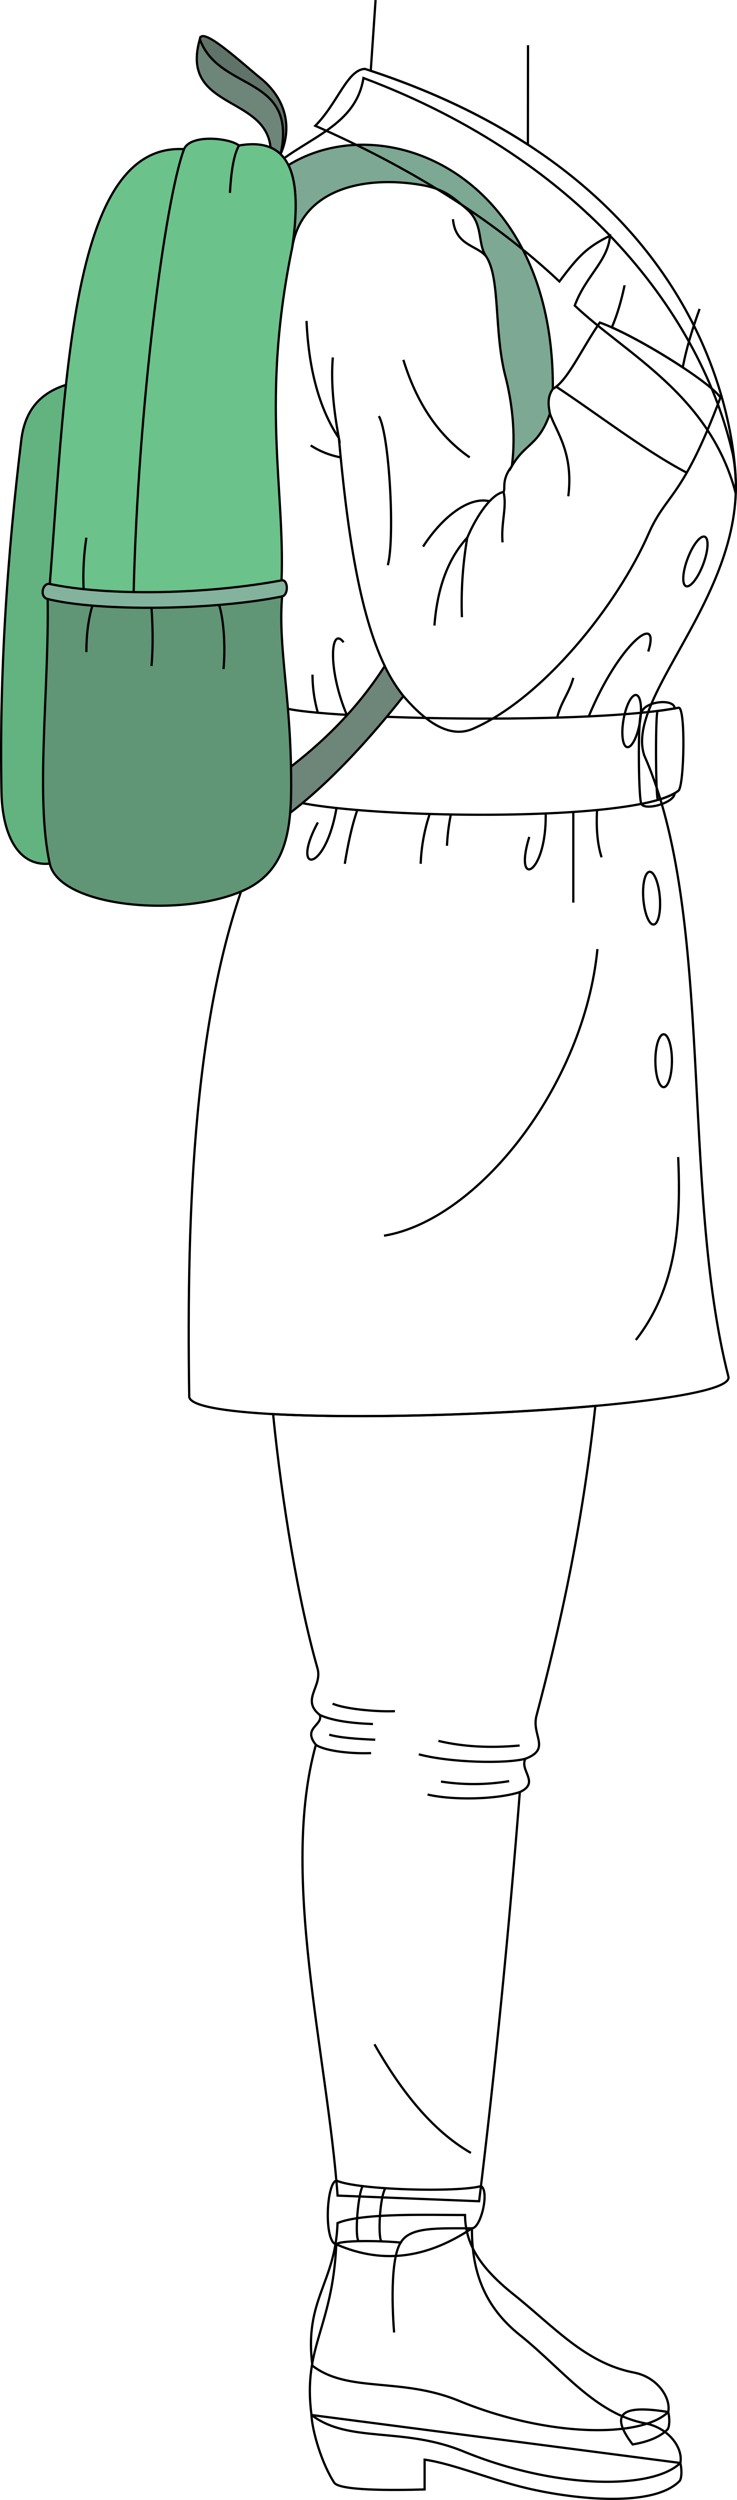 <svg id="presence" xmlns="http://www.w3.org/2000/svg" viewBox="0 0 653.46 2213.66">
  <defs>
    <style>
      .cls-1 {
        fill: none;
      }

      .cls-1, .cls-2, .cls-3, .cls-4, .cls-5, .cls-6, .cls-7, .cls-8 {
        stroke: #000;
        stroke-miterlimit: 10;
        stroke-width: 2px;
      }

      .cls-2 {
        fill: #5f7369;
      }

      .cls-3 {
        fill: #6e857a;
      }

      .cls-4 {
        fill: #7ca894;
      }

      .cls-5 {
        fill: #62b380;
      }

      .cls-6 {
        fill: #609675;
      }

      .cls-7 {
        fill: #6bc28b;
      }

      .cls-8 {
        fill: #84b39d;
      }
    </style>
  </defs>
  <title>gateCode</title>
  <path id="lizJeans" class="cls-1" d="M475.67,1519.18c20.05-75.55,40.3-164.66,52.21-274.31-89.37,8-209.36,11.42-285.74,7.25,7.82,78.34,22.39,165.75,39.35,225.11,4.65,16.26-15,27.81,2.14,41.36,2.85,9.27-15.68,11.41-3.56,26.38-32.09,115.51,10,273.67,19.25,399.16l125.49,5c14.45-118.17,26.5-240.24,36.1-362.3,18.1-8.35-.44-19,4.92-29.52C489,1548.54,471,1536.8,475.67,1519.18Z"/>
  <path id="lizJeansCuff" class="cls-1" d="M426.44,1935.74c-20.26,5.68-109.41,3.52-128.21-4.93-9.1,2.38-11.11,54.91,0,56.49,44,19.16,83.41,10.28,120.23-14.22C426.34,1973.08,434.26,1939.8,426.44,1935.74Z"/>
  <g id="clothesDisplayLine">
    <path class="cls-1" d="M321.61,1935.74c-4,6.07-7.34,43.66-3.68,48.73"/>
    <path class="cls-1" d="M341.68,1937.58c-4.87,7.88-6.7,41.82-3.65,46.89"/>
  </g>
  <g id="clothesFoldLine">
    <path class="cls-1" d="M283.63,1518.59c11.79,5.27,28.46,7.27,47.06,8"/>
    <path class="cls-1" d="M280.07,1545c8.88,5.82,32.63,8,48.95,7.31"/>
    <path class="cls-1" d="M465.83,1557.31c-17.35,4.61-66.69,3.5-94.52-3.92"/>
    <path class="cls-1" d="M460.91,1586.83c-20.74,6.67-59.55,7.37-81.81,2.17"/>
    <path class="cls-1" d="M460.72,1545.6c-25.42,2.3-49.54,1.25-72-4.08"/>
    <path class="cls-1" d="M451.45,1577.13a190.86,190.86,0,0,1-60.47.37"/>
    <path class="cls-1" d="M291.92,1536c9.16,2.65,24.05,3.8,40.81,4.45"/>
    <path class="cls-1" d="M294.89,1508.5c9.65,4.45,37.47,7.42,55.28,6.68"/>
    <path class="cls-1" d="M332,1810.13c24,42.1,51.48,76.58,85.52,96.21"/>
  </g>
  <g id="lizSoleSide">
    <path class="cls-1" d="M592.47,2135.74c1.25,4.71,1.43,12-.41,15.2-6.78,7.07-17.85,11.31-31.14,13.52C537,2133.1,558.09,2130.23,592.47,2135.74Z"/>
    <path class="cls-1" d="M603.19,2180.87c1.3,4.88,1.49,12.43-.43,15.76-22.69,23.64-91.7,16.85-135,6.72-33.34-7.81-66.2-21.92-91.28-25.41v26.38c-29.24.86-75.51,1.06-80.14-6-10.94-16.75-19.35-44.87-20.21-59.92Z"/>
  </g>
  <g id="lizShoe">
    <path class="cls-1" d="M299.26,1968.45c-1.73,53.3-29.82,67.71-22.25,126.3,32,24.42,78.05,9.82,130,31.13,78.65,32.27,161.43,33.08,185.47,9.86,2.51-12.36-9.4-30.87-30.25-34.89-43.08-8.29-70.56-40.27-107-69.36-30.19-24.12-42.66-44.84-42.92-70.19C383.57,1961.44,321.31,1959.1,299.26,1968.45Z"/>
    <path class="cls-1" d="M298.19,1987.3c-3.54,75.11-29.88,90.33-22,151.08,33.13,25.31,80.91,10.18,134.75,32.27,81.54,33.45,167.36,34.29,192.28,10.22,2.6-12.81-9.74-31-31.36-35.13-44.66-8.6-73.15-48-110.91-78.13-31.3-25-42.78-56.1-42.5-94.53-29.8.15-55-1.61-63.12,12.64C335.81,1983.85,300.63,1983.62,298.19,1987.3Z"/>
  </g>
  <path id="clothesOverlapLine" class="cls-1" d="M355.3,1985.72c-8.2,12.29-8.2,50.35-5.86,79.62"/>
  <path id="lizCoat" class="cls-1" d="M322.25,69.07c-6.63,42.16-49.27,52.61-79.08,77.83l-23.46,626c-46.86,122.26-54.6,293-51.93,463.76,1.55,32.89,486.24,14.26,478.07-17.64-42.61-166.46-12-408.83-74.57-550-18.65-54.6,99.87-150.48,78.57-266.34C622.34,281.09,519,142.83,322.25,69.07Z"/>
  <g id="lizCoatButton">
    <ellipse class="cls-1" cx="616.55" cy="497.12" rx="23.41" ry="7.35" transform="translate(-66.53 897.94) rotate(-69.28)"/>
    <ellipse class="cls-1" cx="560.05" cy="638.42" rx="23.41" ry="7.35" transform="translate(-164.74 1081.06) rotate(-80.15)"/>
    <ellipse class="cls-1" cx="577.69" cy="795.32" rx="7.35" ry="23.41" transform="translate(-59.53 46.85) rotate(-4.42)"/>
    <ellipse class="cls-1" cx="588.43" cy="939.24" rx="7.35" ry="23.41"/>
  </g>
  <path id="lizCoatBelt" class="cls-1" d="M247.55,624.29c.13,11.55,267.5,18.87,354.05,2.39,6.48-1.24,5.07,69.14,0,73.36-39.57,33-355.22,23.17-355.7,1.85Z"/>
  <path id="lizCoatBuckle" class="cls-1" d="M598.16,627.3c0-9-26.56-6.75-29.48,3.81-3.34,4-2.59,77.12,0,80.6,2.67,6.54,29.48-.72,29.48-9.31a67.68,67.68,0,0,1-14.72,5.81c-2.19,0-2.45-78.69-.26-78.7C588.29,629,593.3,628,598.16,627.3Z"/>
  <g id="backpack">
    <path id="backpackAdjusterDark" class="cls-2" d="M231.3,69.46c-17.84-14.52-52.94-47.19-54.11-34.7,16.93,46.78,86.87,31.16,71.61,101.77C260.27,110.24,251.43,85.83,231.3,69.46Z"/>
    <g id="backpackAdjusterLight">
      <path class="cls-3" d="M239.87,130.62c-4.46-46.33-80.5-33.93-62.68-95.86,16.93,46.78,86.87,31.16,71.61,101.77A31.18,31.18,0,0,0,239.87,130.62Z"/>
      <path class="cls-3" d="M341.13,589.74c-26,40.47-56.57,68.41-83.13,89.08,0,0,.36,28.09-.72,40.91,33.32-25.32,68.31-62.63,100.45-103.35A137.25,137.25,0,0,1,341.13,589.74Z"/>
    </g>
    <path id="backpackStrap" class="cls-4" d="M490.18,344.39c1.08-189.92-149.26-250.68-234.46-198.17,8.25,16,7.56,43.95,3.33,73.26C267,167.89,322,155,373.44,163.77c21.42,3.65,28.57,11.5,39.61,20.63,16.11,13.32,9.83,30.52,17.84,42.42,13,19.32,6.81,66.26,17.26,106.56,5.19,20,9.64,49.75,5.67,79.38,12.22-20.85,23.6-17.85,33.77-46.52C486.19,358.88,485.12,351.67,490.18,344.39Z"/>
    <path id="backpackMedium" class="cls-5" d="M58.47,340.81c-22.25,7-36.34,21.89-39.59,48.76C6.76,489.8-.73,594.35,1.34,702.07c.66,34.1,13.22,65.59,42.78,62.62Z"/>
    <path id="backpackPocket" class="cls-6" d="M250.12,528.1c-3.45,42.57,6.62,84.19,7.88,150.72.91,48.07-.2,90.32-41.3,109.27-54.6,25.17-164,15.43-172.58-23.4-12.88-58.38-.67-152.8-1.85-234.28Z"/>
    <path id="backpackLight" class="cls-7" d="M249.64,513.89c3.05-81.79-18.52-158.85,9.41-294.41,8.51-58.61,1.65-99.19-47.18-90.65-8.05-6.64-42.94-10.44-48.71,3.25-99.79-5.89-104.58,200.34-119,385C109.57,536.17,178.33,533.43,249.64,513.89Z"/>
    <path id="backpackTrim" class="cls-8" d="M249.64,513.89c-65.87,12.33-153,14.24-205.52,3.19-6.3-1.32-9.5,11.44-1.85,13.33,45.26,11.23,147.36,10.09,207.85-2.31C256,526.9,255.59,512.78,249.64,513.89Z"/>
    <path id="backpackOverlapLine" class="cls-1" d="M163.16,132.08c-17,45.88-40.71,227.75-44.66,392.17"/>
    <g id="backpackCreaseLine">
      <path class="cls-1" d="M211.87,128.83c-4.9,8.8-7,24.22-8,42"/>
      <path class="cls-1" d="M74.14,521.66a233.11,233.11,0,0,1,2.45-45.59"/>
      <path class="cls-1" d="M81.94,536.26c-3.79,12.47-5.35,26.36-5.35,41.14"/>
      <path class="cls-1" d="M194.24,535.63c3.91,11.61,5.88,36.21,3.92,56.84"/>
      <path class="cls-1" d="M134.31,538.16c1,13.36,1.64,33.35,0,51.58"/>
    </g>
  </g>
  <path id="lizCoatLapel" class="cls-1" d="M323.55,61c-15.6.7-24,30.15-44,50.39C361.29,147.47,434.87,192,496,249.23c17.06-22.72,24.23-30.25,44.86-40.51-1.77,22.57-21.31,35.1-31.27,61.86,45.43,43,120,79,142.73,166.22C653.9,410.69,647.47,165.28,323.55,61Z"/>
  <g id="clothesOverlapLine-2" data-name="clothesOverlapLine">
    <path class="cls-1" d="M300.46,387.94c7.32,80.91,17.94,154.59,40.67,201.8"/>
    <path class="cls-1" d="M357.73,616.38c19.64,22.88,40.95,38,61.81,28.84C481.83,618,547.52,535.44,575,472.75c16-36.43,29.6-29.94,63.77-120.76-9.22-13.83-75.6-55.31-106.94-66.38-16.59,24-28.58,51.63-41.67,58.78"/>
    <path class="cls-1" d="M453.82,412.76c-9.55,12.31-5.39,19.93-7.39,22.89-10.32,1.83-23.41,20-32.1,40.37"/>
  </g>
  <g id="clothesFoldLine-2" data-name="clothesFoldLine">
    <path class="cls-1" d="M401.62,194.1c2.12,23.31,20.66,22.78,29.27,32.72"/>
    <path class="cls-1" d="M357.63,318.63c11.05,35.6,29.06,65.66,58.82,86.37"/>
    <path class="cls-1" d="M271.78,284.18c1.85,41,10.49,76.36,28.68,103.76-4.92-26.56-7.13-50.74-5.36-71.43"/>
    <path class="cls-1" d="M275.49,394.41A74.26,74.26,0,0,0,302.07,405"/>
    <path class="cls-1" d="M335.91,368.44c9.53,16.43,14.3,109.16,7.94,132"/>
    <path class="cls-1" d="M375.12,484c16.43-25.43,40.17-44.73,59-40.16"/>
    <path class="cls-1" d="M385.19,553.91c2.43-32,11.41-58.56,29.14-77.89a341.67,341.67,0,0,0-4.77,70.47"/>
    <path class="cls-1" d="M446.43,435.65c3.31,13-2.42,27.65-.83,44.6"/>
    <path class="cls-1" d="M487.59,366.24c5.7,16.51,21.07,34.53,16.3,73.21"/>
    <path class="cls-1" d="M304.64,568.75C293,553.38,290.33,592.6,307.5,633"/>
    <path class="cls-1" d="M277.08,597.37a124.16,124.16,0,0,0,4.74,33.73"/>
    <path class="cls-1" d="M281.82,728.26c-24.84,45.8,6.49,45.8,16.53-12.78"/>
    <path class="cls-1" d="M305.7,764.89c2.85-17.62,6.33-34,11.12-47.65"/>
    <path class="cls-1" d="M373,764.89a157.06,157.06,0,0,1,8-44.16"/>
    <path class="cls-1" d="M396.32,748.92a174.46,174.46,0,0,1,3.44-27.74"/>
    <path class="cls-1" d="M469.27,741.06c-14.26,46.65,15.46,34.2,14.57-20.78"/>
    <line class="cls-1" x1="508.32" y1="799.25" x2="508.32" y2="718.95"/>
    <path class="cls-1" d="M533.38,759.1q-5.36-16.8-4-41.86"/>
    <path class="cls-1" d="M508.32,600.23c-3.54,13.4-11.13,21.59-14.28,35.19"/>
    <path class="cls-1" d="M574.75,576.92C586.25,540.4,548.6,570,522,634.35"/>
    <path class="cls-1" d="M529.72,840.34c-11.8,121-105.88,240.14-189.24,253.83"/>
    <path class="cls-1" d="M601.29,1024.51c2.66,58.58-1.06,115.23-37.52,162"/>
  </g>
  <path id="clothesBorderLine" class="cls-1" d="M608.94,418.56c-36.78-19.15-79.55-52.27-115.78-76.17"/>
  <g id="skinIndian">
    <path class="cls-1" d="M553.81,252.59c-2.94,13.82-6.52,26.19-11.34,37.32,18.43,8.18,43,22.27,62.9,35.38,3.33-17.49,8.78-34.72,14.92-51.75"/>
    <path class="cls-1" d="M333,.07l-4.28,62.62C384.06,81,430,103.35,468.06,128.05l.1-88"/>
  </g>
</svg>
